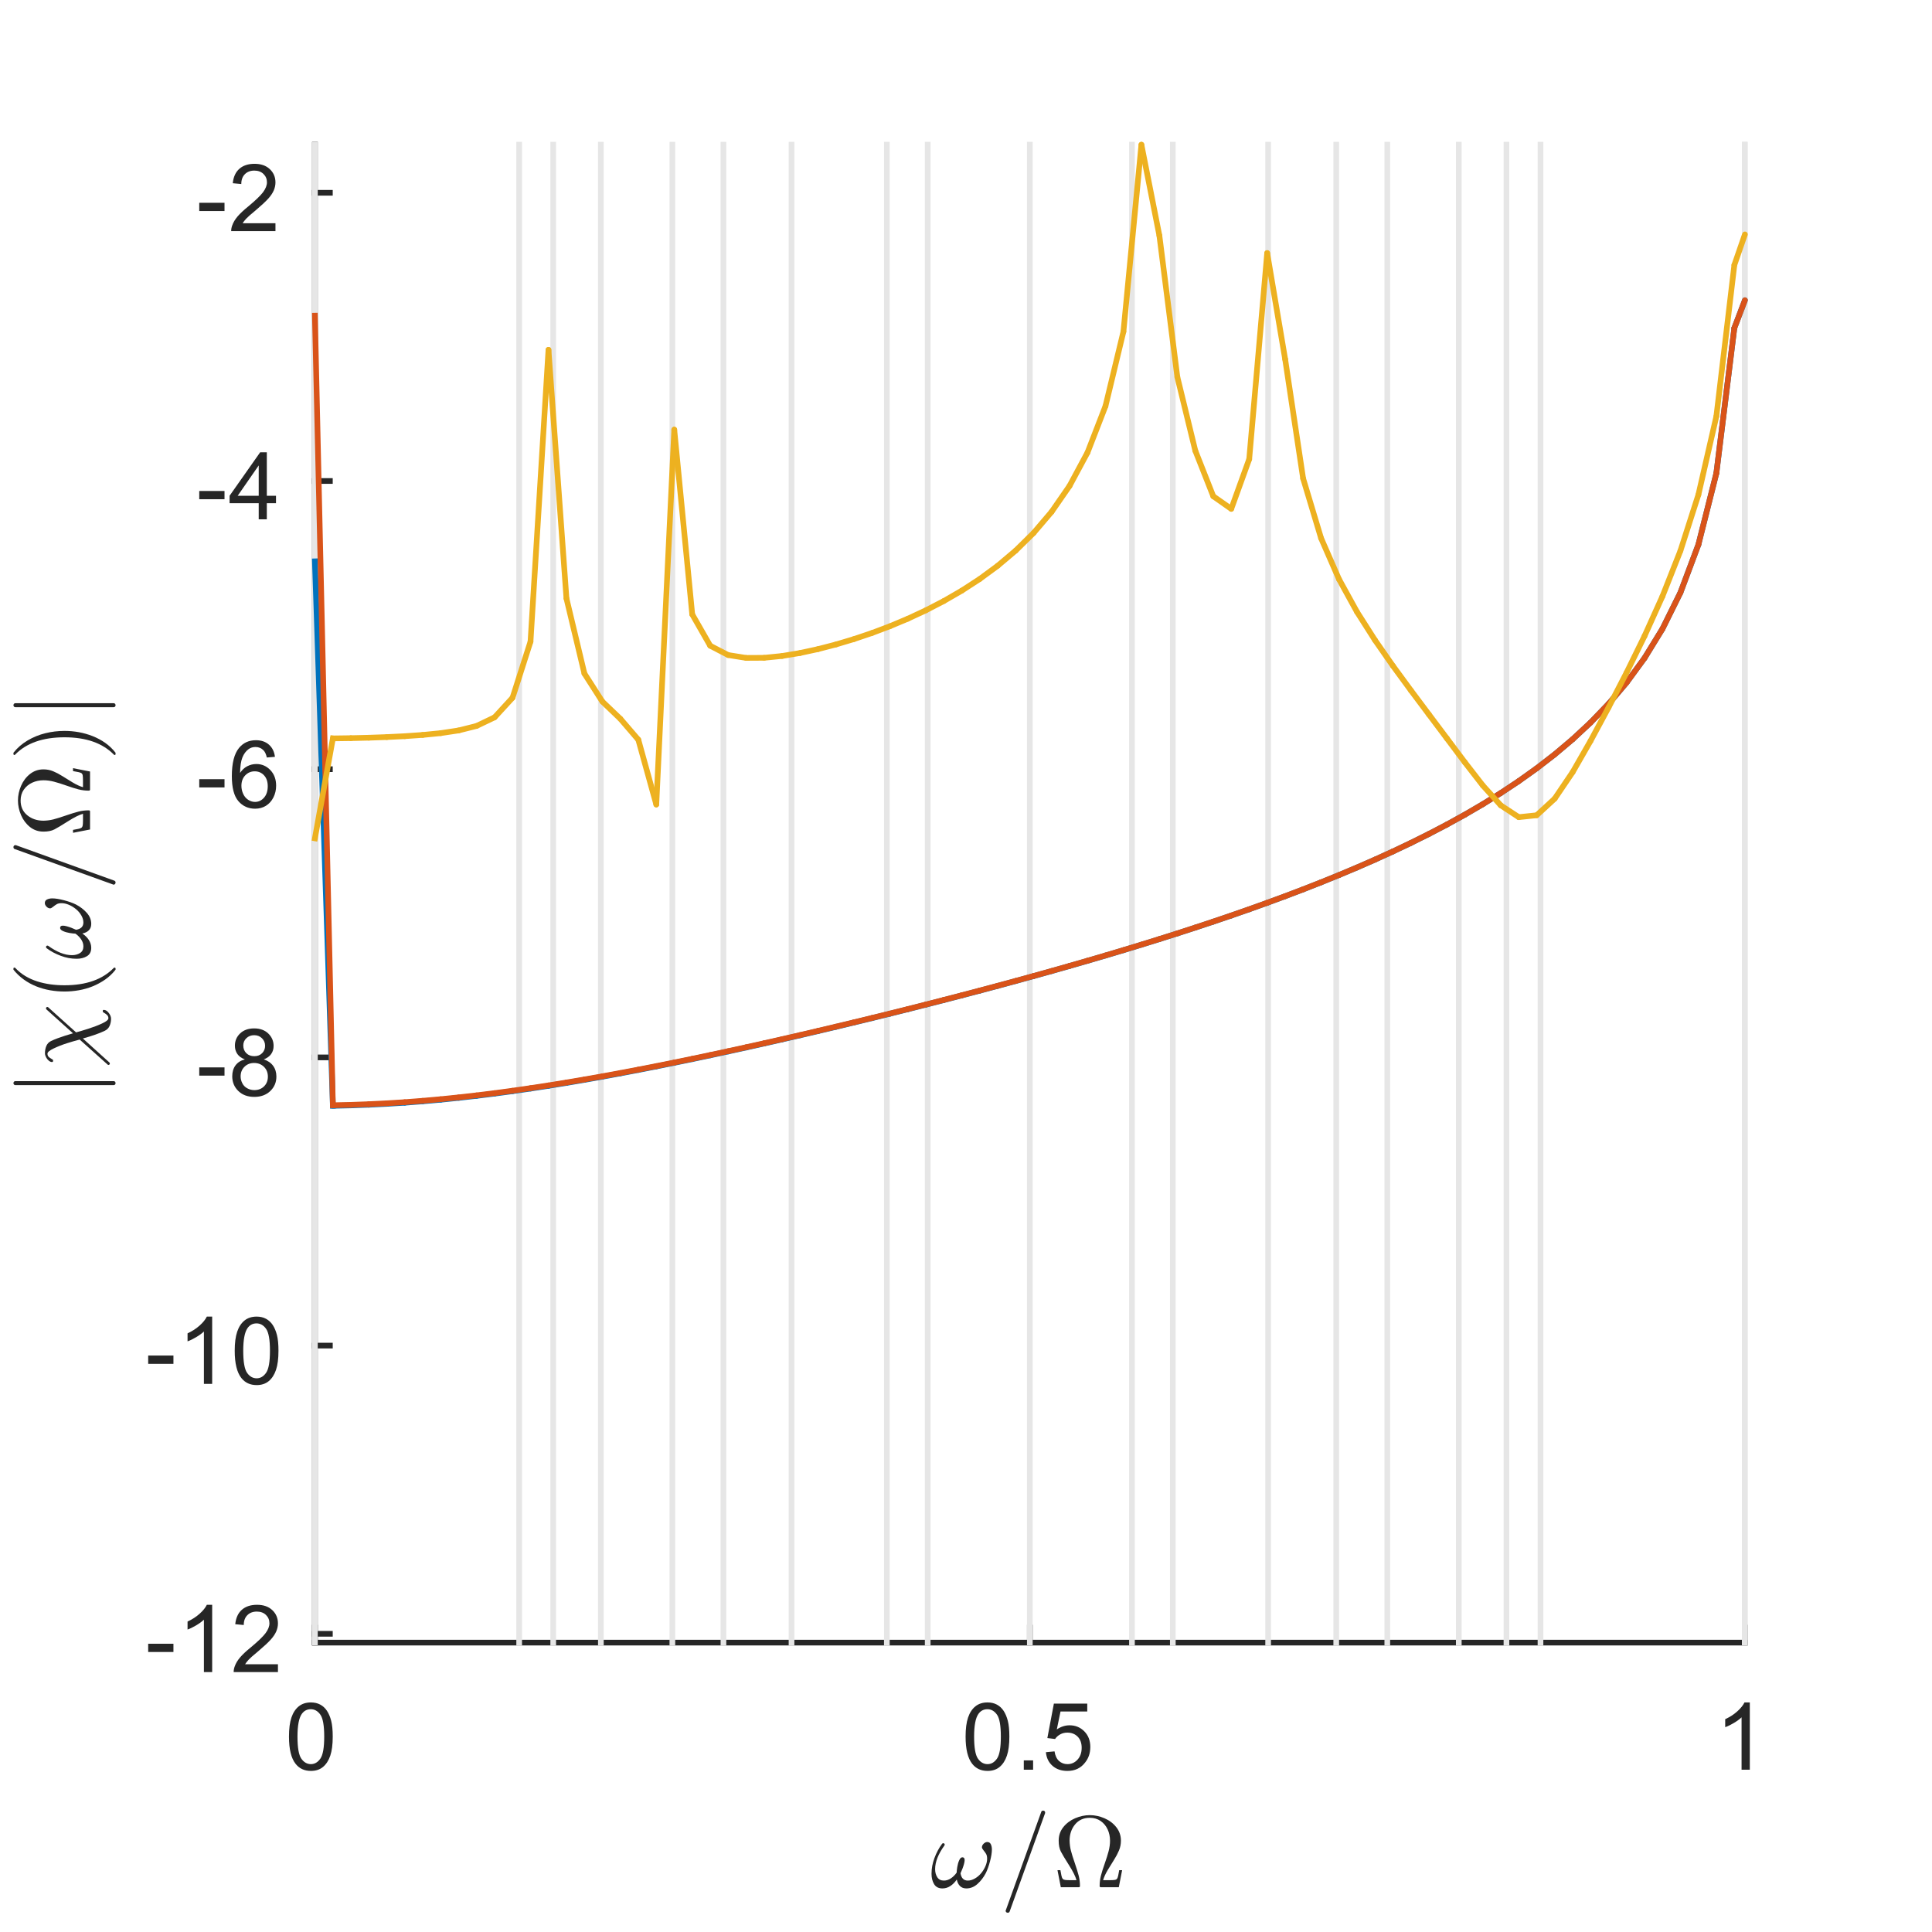 <?xml version="1.0"?>
<!DOCTYPE svg PUBLIC '-//W3C//DTD SVG 1.0//EN'
          'http://www.w3.org/TR/2001/REC-SVG-20010904/DTD/svg10.dtd'>
<svg xmlns:xlink="http://www.w3.org/1999/xlink" style="fill-opacity:1; color-rendering:auto; color-interpolation:auto; text-rendering:auto; stroke:black; stroke-linecap:square; stroke-miterlimit:10; shape-rendering:auto; stroke-opacity:1; fill:black; stroke-dasharray:none; font-weight:normal; stroke-width:1; font-family:'Dialog'; font-style:normal; stroke-linejoin:miter; font-size:12px; stroke-dashoffset:0; image-rendering:auto;" width="227" height="227" xmlns="http://www.w3.org/2000/svg"
><rect width="100%" height="100%" fill="#333333" stroke="none"/><!--Generated by the Batik Graphics2D SVG Generator--><defs id="genericDefs"
  /><g
  ><defs id="defs1"
    ><clipPath clipPathUnits="userSpaceOnUse" id="clipPath1"
      ><path d="M0 0 L227 0 L227 227 L0 227 L0 0 Z"
      /></clipPath
    ></defs
    ><g style="fill:white; stroke:white;"
    ><rect x="0" y="0" width="227" style="clip-path:url(#clipPath1); stroke:none;" height="227"
    /></g
    ><g style="fill:white; text-rendering:optimizeSpeed; color-rendering:optimizeSpeed; image-rendering:optimizeSpeed; shape-rendering:crispEdges; stroke:white; color-interpolation:sRGB;"
    ><rect x="0" width="227" height="227" y="0" style="stroke:none;"
      /><path style="stroke:none;" d="M37 193 L205 193 L205 17 L37 17 Z"
    /></g
    ><g style="fill:rgb(38,38,38); text-rendering:geometricPrecision; image-rendering:optimizeQuality; color-rendering:optimizeQuality; stroke-linejoin:round; stroke:rgb(38,38,38); color-interpolation:linearRGB; stroke-width:0.667;"
    ><line y2="193" style="fill:none;" x1="37" x2="205" y1="193"
      /><line y2="191.24" style="fill:none;" x1="37" x2="37" y1="193"
      /><line y2="191.24" style="fill:none;" x1="121" x2="121" y1="193"
      /><line y2="191.24" style="fill:none;" x1="205" x2="205" y1="193"
    /></g
    ><g transform="translate(37,195.933)" style="font-size:11.333px; fill:rgb(38,38,38); text-rendering:geometricPrecision; image-rendering:optimizeQuality; color-rendering:optimizeQuality; font-family:'SansSerif'; stroke:rgb(38,38,38); color-interpolation:linearRGB;"
    ><path style="stroke:none;" d="M-3.047 8.109 Q-3.047 6.719 -2.758 5.867 Q-2.469 5.016 -1.898 4.555 Q-1.328 4.094 -0.469 4.094 Q0.156 4.094 0.633 4.352 Q1.109 4.609 1.422 5.086 Q1.734 5.562 1.914 6.258 Q2.094 6.953 2.094 8.109 Q2.094 9.5 1.805 10.352 Q1.516 11.203 0.953 11.672 Q0.391 12.141 -0.469 12.141 Q-1.609 12.141 -2.266 11.312 Q-3.047 10.328 -3.047 8.109 ZM-2.047 8.109 Q-2.047 10.062 -1.594 10.703 Q-1.141 11.344 -0.469 11.344 Q0.188 11.344 0.641 10.695 Q1.094 10.047 1.094 8.109 Q1.094 6.172 0.641 5.531 Q0.188 4.891 -0.484 4.891 Q-1.156 4.891 -1.547 5.453 Q-2.047 6.172 -2.047 8.109 Z"
    /></g
    ><g transform="translate(121,195.933)" style="font-size:11.333px; fill:rgb(38,38,38); text-rendering:geometricPrecision; image-rendering:optimizeQuality; color-rendering:optimizeQuality; font-family:'SansSerif'; stroke:rgb(38,38,38); color-interpolation:linearRGB;"
    ><path style="stroke:none;" d="M-7.547 8.109 Q-7.547 6.719 -7.258 5.867 Q-6.969 5.016 -6.398 4.555 Q-5.828 4.094 -4.969 4.094 Q-4.344 4.094 -3.867 4.352 Q-3.391 4.609 -3.078 5.086 Q-2.766 5.562 -2.586 6.258 Q-2.406 6.953 -2.406 8.109 Q-2.406 9.5 -2.695 10.352 Q-2.984 11.203 -3.547 11.672 Q-4.109 12.141 -4.969 12.141 Q-6.109 12.141 -6.766 11.312 Q-7.547 10.328 -7.547 8.109 ZM-6.547 8.109 Q-6.547 10.062 -6.094 10.703 Q-5.641 11.344 -4.969 11.344 Q-4.312 11.344 -3.859 10.695 Q-3.406 10.047 -3.406 8.109 Q-3.406 6.172 -3.859 5.531 Q-4.312 4.891 -4.984 4.891 Q-5.656 4.891 -6.047 5.453 Q-6.547 6.172 -6.547 8.109 ZM-0.709 12 L-0.709 10.906 L0.385 10.906 L0.385 12 L-0.709 12 ZM1.888 9.938 L2.903 9.844 Q3.013 10.594 3.427 10.969 Q3.841 11.344 4.419 11.344 Q5.122 11.344 5.606 10.812 Q6.091 10.281 6.091 9.422 Q6.091 8.594 5.622 8.117 Q5.153 7.641 4.403 7.641 Q3.934 7.641 3.559 7.852 Q3.184 8.062 2.966 8.391 L2.059 8.281 L2.825 4.234 L6.747 4.234 L6.747 5.156 L3.606 5.156 L3.169 7.266 Q3.888 6.781 4.669 6.781 Q5.7 6.781 6.403 7.492 Q7.106 8.203 7.106 9.328 Q7.106 10.406 6.481 11.172 Q5.731 12.141 4.419 12.141 Q3.341 12.141 2.661 11.539 Q1.981 10.938 1.888 9.938 Z"
    /></g
    ><g transform="translate(205,195.933)" style="font-size:11.333px; fill:rgb(38,38,38); text-rendering:geometricPrecision; image-rendering:optimizeQuality; color-rendering:optimizeQuality; font-family:'SansSerif'; stroke:rgb(38,38,38); color-interpolation:linearRGB;"
    ><path style="stroke:none;" d="M0.594 12 L-0.375 12 L-0.375 5.844 Q-0.719 6.172 -1.281 6.508 Q-1.844 6.844 -2.297 7 L-2.297 6.062 Q-1.484 5.688 -0.883 5.148 Q-0.281 4.609 -0.031 4.094 L0.594 4.094 L0.594 12 Z"
    /></g
    ><g transform="translate(121,211.267)" style="font-size:12.467px; fill:rgb(38,38,38); text-rendering:geometricPrecision; image-rendering:optimizeQuality; color-rendering:optimizeQuality; font-family:'mwa_cmmi10'; stroke:rgb(38,38,38); color-interpolation:linearRGB;"
    ><path style="stroke:none;" d="M-10.269 10.613 Q-10.941 10.613 -11.246 10.113 Q-11.55 9.613 -11.55 8.894 Q-11.55 8.409 -11.464 7.956 Q-11.378 7.503 -11.207 7.042 Q-11.035 6.581 -10.816 6.167 Q-10.597 5.753 -10.316 5.378 Q-10.269 5.3 -10.175 5.3 Q-10.097 5.3 -10.05 5.347 Q-10.003 5.394 -10.003 5.456 Q-10.003 5.519 -10.035 5.566 Q-11.128 7.081 -11.128 8.347 Q-11.128 8.894 -10.878 9.292 Q-10.628 9.691 -10.097 9.691 Q-9.66 9.691 -9.269 9.425 Q-8.878 9.159 -8.597 8.753 Q-8.597 8.55 -8.527 8.105 Q-8.457 7.66 -8.3 7.308 Q-8.144 6.956 -7.925 6.956 Q-7.66 6.956 -7.66 7.285 Q-7.66 7.472 -7.738 7.753 Q-7.816 8.034 -7.91 8.277 Q-8.003 8.519 -8.144 8.831 Q-8.003 9.691 -7.285 9.691 Q-6.878 9.691 -6.457 9.448 Q-6.035 9.206 -5.714 8.816 Q-5.394 8.425 -5.207 7.98 Q-5.019 7.535 -5.019 7.128 Q-5.019 6.769 -5.136 6.566 Q-5.253 6.363 -5.441 6.136 Q-5.628 5.91 -5.628 5.785 Q-5.628 5.55 -5.425 5.355 Q-5.222 5.16 -5.003 5.16 Q-4.707 5.16 -4.582 5.425 Q-4.457 5.691 -4.457 6.035 Q-4.457 6.581 -4.675 7.417 Q-4.894 8.253 -5.175 8.816 Q-5.566 9.566 -6.152 10.089 Q-6.738 10.613 -7.457 10.613 Q-7.925 10.613 -8.207 10.331 Q-8.488 10.05 -8.582 9.566 Q-8.91 10.05 -9.339 10.331 Q-9.769 10.613 -10.269 10.613 Z"
      /><path style="stroke:none;" d="M-2.843 13.238 Q-2.843 13.191 -2.827 13.191 L1.345 1.613 Q1.36 1.55 1.423 1.511 Q1.485 1.472 1.563 1.472 Q1.673 1.472 1.735 1.534 Q1.798 1.597 1.798 1.706 L1.798 1.753 L-2.374 13.331 Q-2.437 13.472 -2.593 13.472 Q-2.702 13.472 -2.773 13.402 Q-2.843 13.331 -2.843 13.238 Z"
      /><path style="stroke:none;" d="M3.64 10.472 L3.25 8.472 L3.593 8.472 Q3.656 8.831 3.711 9.097 Q3.765 9.363 3.851 9.472 Q3.937 9.581 4.125 9.613 Q4.312 9.644 4.75 9.644 L5.484 9.644 Q5.297 8.972 4.601 7.878 Q3.906 6.785 3.648 6.285 Q3.39 5.785 3.39 5.003 Q3.39 4.097 3.929 3.417 Q4.468 2.738 5.32 2.37 Q6.172 2.003 7.047 2.003 Q7.922 2.003 8.773 2.37 Q9.625 2.738 10.164 3.425 Q10.703 4.113 10.703 5.003 Q10.703 5.613 10.476 6.152 Q10.25 6.691 9.906 7.23 Q9.562 7.769 9.164 8.433 Q8.765 9.097 8.609 9.644 L9.343 9.644 Q9.781 9.644 9.976 9.613 Q10.172 9.581 10.25 9.472 Q10.328 9.363 10.383 9.097 Q10.437 8.831 10.5 8.472 L10.843 8.472 L10.453 10.472 L8.328 10.472 Q8.203 10.472 8.203 10.316 Q8.203 9.706 8.351 9.12 Q8.5 8.534 8.797 7.699 Q9.093 6.863 9.258 6.23 Q9.422 5.597 9.422 5.003 Q9.422 4.285 9.14 3.675 Q8.859 3.066 8.32 2.691 Q7.781 2.316 7.047 2.316 Q5.953 2.316 5.312 3.097 Q4.672 3.878 4.672 5.003 Q4.687 5.628 4.828 6.175 Q4.968 6.722 5.281 7.628 Q5.593 8.534 5.742 9.12 Q5.89 9.706 5.89 10.316 Q5.89 10.472 5.765 10.472 L3.64 10.472 Z"
    /></g
    ><g style="fill:rgb(38,38,38); text-rendering:geometricPrecision; image-rendering:optimizeQuality; color-rendering:optimizeQuality; stroke-linejoin:round; stroke:rgb(38,38,38); color-interpolation:linearRGB; stroke-width:0.667;"
    ><line y2="17" style="fill:none;" x1="37" x2="37" y1="193"
      /><line y2="191.961" style="fill:none;" x1="37" x2="38.76" y1="191.961"
      /><line y2="158.1" style="fill:none;" x1="37" x2="38.76" y1="158.1"
      /><line y2="124.238" style="fill:none;" x1="37" x2="38.76" y1="124.238"
      /><line y2="90.377" style="fill:none;" x1="37" x2="38.76" y1="90.377"
      /><line y2="56.515" style="fill:none;" x1="37" x2="38.76" y1="56.515"
      /><line y2="22.653" style="fill:none;" x1="37" x2="38.76" y1="22.653"
    /></g
    ><g transform="translate(34.067,191.961)" style="font-size:11.333px; fill:rgb(38,38,38); text-rendering:geometricPrecision; image-rendering:optimizeQuality; color-rendering:optimizeQuality; font-family:'SansSerif'; stroke:rgb(38,38,38); color-interpolation:linearRGB;"
    ><path style="stroke:none;" d="M-16.656 2.141 L-16.656 1.172 L-13.688 1.172 L-13.688 2.141 L-16.656 2.141 ZM-9.139 4.5 L-10.108 4.5 L-10.108 -1.656 Q-10.452 -1.328 -11.014 -0.992 Q-11.577 -0.656 -12.03 -0.5 L-12.03 -1.438 Q-11.217 -1.812 -10.616 -2.352 Q-10.014 -2.891 -9.764 -3.406 L-9.139 -3.406 L-9.139 4.5 ZM-1.41 3.578 L-1.41 4.5 L-6.613 4.5 Q-6.613 4.156 -6.488 3.828 Q-6.301 3.297 -5.863 2.781 Q-5.426 2.266 -4.598 1.594 Q-3.316 0.531 -2.863 -0.078 Q-2.41 -0.688 -2.41 -1.234 Q-2.41 -1.812 -2.816 -2.211 Q-3.223 -2.609 -3.894 -2.609 Q-4.582 -2.609 -5.004 -2.188 Q-5.426 -1.766 -5.426 -1.031 L-6.426 -1.125 Q-6.316 -2.234 -5.652 -2.82 Q-4.988 -3.406 -3.863 -3.406 Q-2.738 -3.406 -2.074 -2.781 Q-1.41 -2.156 -1.41 -1.219 Q-1.41 -0.75 -1.605 -0.289 Q-1.801 0.172 -2.246 0.672 Q-2.691 1.172 -3.738 2.062 Q-4.613 2.781 -4.855 3.047 Q-5.098 3.312 -5.269 3.578 L-1.41 3.578 Z"
    /></g
    ><g transform="translate(34.067,158.1)" style="font-size:11.333px; fill:rgb(38,38,38); text-rendering:geometricPrecision; image-rendering:optimizeQuality; color-rendering:optimizeQuality; font-family:'SansSerif'; stroke:rgb(38,38,38); color-interpolation:linearRGB;"
    ><path style="stroke:none;" d="M-16.656 2.141 L-16.656 1.172 L-13.688 1.172 L-13.688 2.141 L-16.656 2.141 ZM-9.139 4.5 L-10.108 4.5 L-10.108 -1.656 Q-10.452 -1.328 -11.014 -0.992 Q-11.577 -0.656 -12.03 -0.5 L-12.03 -1.438 Q-11.217 -1.812 -10.616 -2.352 Q-10.014 -2.891 -9.764 -3.406 L-9.139 -3.406 L-9.139 4.5 ZM-6.488 0.609 Q-6.488 -0.781 -6.199 -1.633 Q-5.91 -2.484 -5.34 -2.945 Q-4.769 -3.406 -3.91 -3.406 Q-3.285 -3.406 -2.809 -3.148 Q-2.332 -2.891 -2.019 -2.414 Q-1.707 -1.938 -1.527 -1.242 Q-1.348 -0.547 -1.348 0.609 Q-1.348 2 -1.637 2.852 Q-1.926 3.703 -2.488 4.172 Q-3.051 4.641 -3.91 4.641 Q-5.051 4.641 -5.707 3.812 Q-6.488 2.828 -6.488 0.609 ZM-5.488 0.609 Q-5.488 2.562 -5.035 3.203 Q-4.582 3.844 -3.91 3.844 Q-3.254 3.844 -2.801 3.195 Q-2.348 2.547 -2.348 0.609 Q-2.348 -1.328 -2.801 -1.969 Q-3.254 -2.609 -3.926 -2.609 Q-4.598 -2.609 -4.988 -2.047 Q-5.488 -1.328 -5.488 0.609 Z"
    /></g
    ><g transform="translate(34.067,124.238)" style="font-size:11.333px; fill:rgb(38,38,38); text-rendering:geometricPrecision; image-rendering:optimizeQuality; color-rendering:optimizeQuality; font-family:'SansSerif'; stroke:rgb(38,38,38); color-interpolation:linearRGB;"
    ><path style="stroke:none;" d="M-10.656 2.141 L-10.656 1.172 L-7.688 1.172 L-7.688 2.141 L-10.656 2.141 ZM-5.295 0.234 Q-5.889 0.016 -6.178 -0.398 Q-6.467 -0.812 -6.467 -1.375 Q-6.467 -2.234 -5.85 -2.82 Q-5.233 -3.406 -4.202 -3.406 Q-3.17 -3.406 -2.545 -2.805 Q-1.92 -2.203 -1.92 -1.344 Q-1.92 -0.797 -2.209 -0.391 Q-2.498 0.016 -3.077 0.234 Q-2.358 0.469 -1.975 0.992 Q-1.592 1.516 -1.592 2.25 Q-1.592 3.266 -2.311 3.953 Q-3.03 4.641 -4.186 4.641 Q-5.358 4.641 -6.069 3.945 Q-6.78 3.25 -6.78 2.219 Q-6.78 1.453 -6.397 0.938 Q-6.014 0.422 -5.295 0.234 ZM-5.483 -1.406 Q-5.483 -0.844 -5.123 -0.492 Q-4.764 -0.141 -4.186 -0.141 Q-3.623 -0.141 -3.272 -0.492 Q-2.92 -0.844 -2.92 -1.359 Q-2.92 -1.891 -3.288 -2.25 Q-3.655 -2.609 -4.202 -2.609 Q-4.748 -2.609 -5.116 -2.258 Q-5.483 -1.906 -5.483 -1.406 ZM-5.795 2.234 Q-5.795 2.641 -5.6 3.031 Q-5.405 3.422 -5.014 3.633 Q-4.623 3.844 -4.186 3.844 Q-3.483 3.844 -3.038 3.398 Q-2.592 2.953 -2.592 2.266 Q-2.592 1.562 -3.053 1.109 Q-3.514 0.656 -4.217 0.656 Q-4.889 0.656 -5.342 1.102 Q-5.795 1.547 -5.795 2.234 Z"
    /></g
    ><g transform="translate(34.067,90.377)" style="font-size:11.333px; fill:rgb(38,38,38); text-rendering:geometricPrecision; image-rendering:optimizeQuality; color-rendering:optimizeQuality; font-family:'SansSerif'; stroke:rgb(38,38,38); color-interpolation:linearRGB;"
    ><path style="stroke:none;" d="M-10.656 2.141 L-10.656 1.172 L-7.688 1.172 L-7.688 2.141 L-10.656 2.141 ZM-1.764 -1.453 L-2.717 -1.375 Q-2.842 -1.938 -3.092 -2.203 Q-3.483 -2.609 -4.045 -2.609 Q-4.514 -2.609 -4.858 -2.359 Q-5.327 -2.016 -5.584 -1.383 Q-5.842 -0.75 -5.858 0.438 Q-5.514 -0.094 -5.006 -0.352 Q-4.498 -0.609 -3.952 -0.609 Q-2.983 -0.609 -2.303 0.102 Q-1.623 0.812 -1.623 1.938 Q-1.623 2.688 -1.944 3.32 Q-2.264 3.953 -2.819 4.297 Q-3.373 4.641 -4.092 4.641 Q-5.295 4.641 -6.061 3.75 Q-6.827 2.859 -6.827 0.812 Q-6.827 -1.469 -5.983 -2.5 Q-5.233 -3.406 -3.998 -3.406 Q-3.061 -3.406 -2.467 -2.883 Q-1.873 -2.359 -1.764 -1.453 ZM-5.702 1.953 Q-5.702 2.453 -5.491 2.906 Q-5.28 3.359 -4.897 3.602 Q-4.514 3.844 -4.108 3.844 Q-3.483 3.844 -3.045 3.344 Q-2.608 2.844 -2.608 2 Q-2.608 1.188 -3.045 0.719 Q-3.483 0.25 -4.139 0.25 Q-4.795 0.25 -5.248 0.719 Q-5.702 1.188 -5.702 1.953 Z"
    /></g
    ><g transform="translate(34.067,56.515)" style="font-size:11.333px; fill:rgb(38,38,38); text-rendering:geometricPrecision; image-rendering:optimizeQuality; color-rendering:optimizeQuality; font-family:'SansSerif'; stroke:rgb(38,38,38); color-interpolation:linearRGB;"
    ><path style="stroke:none;" d="M-10.656 2.141 L-10.656 1.172 L-7.688 1.172 L-7.688 2.141 L-10.656 2.141 ZM-3.67 4.5 L-3.67 2.609 L-7.092 2.609 L-7.092 1.734 L-3.498 -3.375 L-2.717 -3.375 L-2.717 1.734 L-1.639 1.734 L-1.639 2.609 L-2.717 2.609 L-2.717 4.5 L-3.67 4.5 ZM-3.67 1.734 L-3.67 -1.828 L-6.139 1.734 L-3.67 1.734 Z"
    /></g
    ><g transform="translate(34.067,22.653)" style="font-size:11.333px; fill:rgb(38,38,38); text-rendering:geometricPrecision; image-rendering:optimizeQuality; color-rendering:optimizeQuality; font-family:'SansSerif'; stroke:rgb(38,38,38); color-interpolation:linearRGB;"
    ><path style="stroke:none;" d="M-10.656 2.141 L-10.656 1.172 L-7.688 1.172 L-7.688 2.141 L-10.656 2.141 ZM-1.702 3.578 L-1.702 4.5 L-6.905 4.5 Q-6.905 4.156 -6.78 3.828 Q-6.592 3.297 -6.155 2.781 Q-5.717 2.266 -4.889 1.594 Q-3.608 0.531 -3.155 -0.078 Q-2.702 -0.688 -2.702 -1.234 Q-2.702 -1.812 -3.108 -2.211 Q-3.514 -2.609 -4.186 -2.609 Q-4.873 -2.609 -5.295 -2.188 Q-5.717 -1.766 -5.717 -1.031 L-6.717 -1.125 Q-6.608 -2.234 -5.944 -2.82 Q-5.28 -3.406 -4.155 -3.406 Q-3.03 -3.406 -2.366 -2.781 Q-1.702 -2.156 -1.702 -1.219 Q-1.702 -0.75 -1.897 -0.289 Q-2.092 0.172 -2.538 0.672 Q-2.983 1.172 -4.03 2.062 Q-4.905 2.781 -5.147 3.047 Q-5.389 3.312 -5.561 3.578 L-1.702 3.578 Z"
    /></g
    ><g transform="translate(15.067,105) rotate(-90)" style="font-size:12.467px; fill:rgb(38,38,38); text-rendering:geometricPrecision; image-rendering:optimizeQuality; color-rendering:optimizeQuality; font-family:'mwa_cmsy10'; stroke:rgb(38,38,38); color-interpolation:linearRGB;"
    ><path style="stroke:none;" d="M-22.496 -1.707 L-22.496 -13.269 Q-22.496 -13.363 -22.426 -13.425 Q-22.355 -13.488 -22.262 -13.488 Q-22.168 -13.488 -22.098 -13.425 Q-22.027 -13.363 -22.027 -13.269 L-22.027 -1.707 Q-22.027 -1.613 -22.098 -1.55 Q-22.168 -1.488 -22.262 -1.488 Q-22.355 -1.488 -22.426 -1.55 Q-22.496 -1.613 -22.496 -1.707 Z"
      /><path style="stroke:none;" d="M-19.955 -2.16 Q-20.017 -2.16 -20.072 -2.207 Q-20.127 -2.254 -20.127 -2.316 Q-20.127 -2.394 -20.064 -2.441 L-17.142 -5.707 Q-17.33 -6.426 -17.58 -7.215 Q-17.83 -8.004 -18.181 -8.746 Q-18.533 -9.488 -18.799 -9.488 Q-19.033 -9.488 -19.166 -9.355 Q-19.299 -9.222 -19.4 -9.035 Q-19.502 -8.847 -19.549 -8.832 L-19.689 -8.832 Q-19.72 -8.832 -19.752 -8.871 Q-19.783 -8.91 -19.783 -8.957 Q-19.783 -9.144 -19.619 -9.34 Q-19.455 -9.535 -19.213 -9.66 Q-18.97 -9.785 -18.752 -9.785 Q-18.283 -9.785 -17.892 -9.621 Q-17.502 -9.457 -17.314 -9.066 Q-17.142 -8.707 -16.986 -8.285 Q-16.83 -7.863 -16.681 -7.394 Q-16.533 -6.926 -16.408 -6.488 L-13.627 -9.582 Q-13.58 -9.66 -13.486 -9.66 Q-13.408 -9.66 -13.361 -9.621 Q-13.314 -9.582 -13.314 -9.504 Q-13.314 -9.425 -13.361 -9.394 L-16.299 -6.129 Q-16.158 -5.597 -15.877 -4.707 Q-15.595 -3.816 -15.252 -3.074 Q-14.908 -2.332 -14.642 -2.332 Q-14.424 -2.332 -14.283 -2.465 Q-14.142 -2.597 -14.033 -2.785 Q-13.924 -2.972 -13.892 -2.988 L-13.752 -2.988 Q-13.658 -2.988 -13.658 -2.863 Q-13.658 -2.566 -14.009 -2.293 Q-14.361 -2.019 -14.689 -2.019 Q-15.158 -2.019 -15.541 -2.191 Q-15.924 -2.363 -16.111 -2.754 Q-16.564 -3.691 -17.017 -5.332 L-19.814 -2.238 Q-19.861 -2.16 -19.955 -2.16 Z"
      /><path style="stroke:none;" d="M-8.951 -1.504 Q-9.623 -2.035 -10.1 -2.722 Q-10.576 -3.41 -10.889 -4.183 Q-11.201 -4.957 -11.35 -5.801 Q-11.498 -6.644 -11.498 -7.488 Q-11.498 -8.347 -11.35 -9.191 Q-11.201 -10.035 -10.889 -10.816 Q-10.576 -11.597 -10.084 -12.277 Q-9.592 -12.957 -8.951 -13.472 Q-8.951 -13.488 -8.889 -13.488 L-8.78 -13.488 Q-8.748 -13.488 -8.717 -13.457 Q-8.686 -13.425 -8.686 -13.379 Q-8.686 -13.332 -8.701 -13.3 Q-9.295 -12.738 -9.686 -12.082 Q-10.076 -11.425 -10.311 -10.683 Q-10.545 -9.941 -10.655 -9.144 Q-10.764 -8.347 -10.764 -7.488 Q-10.764 -3.675 -8.717 -1.691 Q-8.686 -1.66 -8.686 -1.597 Q-8.686 -1.566 -8.717 -1.527 Q-8.748 -1.488 -8.78 -1.488 L-8.889 -1.488 Q-8.951 -1.488 -8.951 -1.504 Z"
      /><path style="stroke:none;" d="M-6.369 -4.347 Q-7.041 -4.347 -7.345 -4.847 Q-7.65 -5.347 -7.65 -6.066 Q-7.65 -6.551 -7.564 -7.004 Q-7.478 -7.457 -7.306 -7.918 Q-7.135 -8.379 -6.916 -8.793 Q-6.697 -9.207 -6.416 -9.582 Q-6.369 -9.66 -6.275 -9.66 Q-6.197 -9.66 -6.15 -9.613 Q-6.103 -9.566 -6.103 -9.504 Q-6.103 -9.441 -6.135 -9.394 Q-7.228 -7.879 -7.228 -6.613 Q-7.228 -6.066 -6.978 -5.668 Q-6.728 -5.269 -6.197 -5.269 Q-5.76 -5.269 -5.369 -5.535 Q-4.978 -5.801 -4.697 -6.207 Q-4.697 -6.41 -4.627 -6.855 Q-4.556 -7.301 -4.4 -7.652 Q-4.244 -8.004 -4.025 -8.004 Q-3.76 -8.004 -3.76 -7.676 Q-3.76 -7.488 -3.838 -7.207 Q-3.916 -6.926 -4.01 -6.683 Q-4.103 -6.441 -4.244 -6.129 Q-4.103 -5.269 -3.385 -5.269 Q-2.978 -5.269 -2.556 -5.511 Q-2.135 -5.754 -1.814 -6.144 Q-1.494 -6.535 -1.306 -6.98 Q-1.119 -7.426 -1.119 -7.832 Q-1.119 -8.191 -1.236 -8.394 Q-1.353 -8.597 -1.541 -8.824 Q-1.728 -9.05 -1.728 -9.175 Q-1.728 -9.41 -1.525 -9.605 Q-1.322 -9.8 -1.103 -9.8 Q-0.806 -9.8 -0.681 -9.535 Q-0.556 -9.269 -0.556 -8.925 Q-0.556 -8.379 -0.775 -7.543 Q-0.994 -6.707 -1.275 -6.144 Q-1.666 -5.394 -2.252 -4.871 Q-2.838 -4.347 -3.556 -4.347 Q-4.025 -4.347 -4.306 -4.629 Q-4.588 -4.91 -4.681 -5.394 Q-5.01 -4.91 -5.439 -4.629 Q-5.869 -4.347 -6.369 -4.347 Z"
      /><path style="stroke:none;" d="M1.057 -1.722 Q1.057 -1.769 1.073 -1.769 L5.245 -13.347 Q5.26 -13.41 5.323 -13.449 Q5.385 -13.488 5.463 -13.488 Q5.573 -13.488 5.635 -13.425 Q5.698 -13.363 5.698 -13.254 L5.698 -13.207 L1.526 -1.629 Q1.463 -1.488 1.307 -1.488 Q1.198 -1.488 1.127 -1.558 Q1.057 -1.629 1.057 -1.722 Z"
      /><path style="stroke:none;" d="M7.54 -4.488 L7.15 -6.488 L7.494 -6.488 Q7.556 -6.129 7.611 -5.863 Q7.665 -5.597 7.751 -5.488 Q7.837 -5.379 8.025 -5.347 Q8.212 -5.316 8.65 -5.316 L9.384 -5.316 Q9.197 -5.988 8.501 -7.082 Q7.806 -8.175 7.548 -8.675 Q7.29 -9.175 7.29 -9.957 Q7.29 -10.863 7.83 -11.543 Q8.369 -12.222 9.22 -12.59 Q10.072 -12.957 10.947 -12.957 Q11.822 -12.957 12.673 -12.59 Q13.525 -12.222 14.064 -11.535 Q14.603 -10.847 14.603 -9.957 Q14.603 -9.347 14.376 -8.808 Q14.15 -8.269 13.806 -7.73 Q13.462 -7.191 13.064 -6.527 Q12.665 -5.863 12.509 -5.316 L13.244 -5.316 Q13.681 -5.316 13.876 -5.347 Q14.072 -5.379 14.15 -5.488 Q14.228 -5.597 14.283 -5.863 Q14.337 -6.129 14.4 -6.488 L14.744 -6.488 L14.353 -4.488 L12.228 -4.488 Q12.103 -4.488 12.103 -4.644 Q12.103 -5.254 12.251 -5.84 Q12.4 -6.426 12.697 -7.261 Q12.994 -8.097 13.158 -8.73 Q13.322 -9.363 13.322 -9.957 Q13.322 -10.675 13.04 -11.285 Q12.759 -11.894 12.22 -12.269 Q11.681 -12.644 10.947 -12.644 Q9.853 -12.644 9.212 -11.863 Q8.572 -11.082 8.572 -9.957 Q8.587 -9.332 8.728 -8.785 Q8.869 -8.238 9.181 -7.332 Q9.494 -6.426 9.642 -5.84 Q9.79 -5.254 9.79 -4.644 Q9.79 -4.488 9.665 -4.488 L7.54 -4.488 Z"
      /><path style="stroke:none;" d="M16.404 -1.488 Q16.294 -1.488 16.294 -1.597 Q16.294 -1.644 16.325 -1.675 Q18.372 -3.675 18.372 -7.488 Q18.372 -11.3 16.341 -13.285 Q16.294 -13.316 16.294 -13.379 Q16.294 -13.425 16.325 -13.457 Q16.357 -13.488 16.404 -13.488 L16.513 -13.488 Q16.544 -13.488 16.575 -13.472 Q17.435 -12.785 18.005 -11.816 Q18.575 -10.847 18.849 -9.746 Q19.122 -8.644 19.122 -7.488 Q19.122 -6.644 18.974 -5.816 Q18.825 -4.988 18.513 -4.191 Q18.2 -3.394 17.724 -2.715 Q17.247 -2.035 16.575 -1.504 Q16.544 -1.488 16.513 -1.488 L16.404 -1.488 Z"
      /><path style="stroke:none;" d="M21.908 -1.707 L21.908 -13.269 Q21.908 -13.363 21.978 -13.425 Q22.049 -13.488 22.142 -13.488 Q22.236 -13.488 22.306 -13.425 Q22.377 -13.363 22.377 -13.269 L22.377 -1.707 Q22.377 -1.613 22.306 -1.55 Q22.236 -1.488 22.142 -1.488 Q22.049 -1.488 21.978 -1.55 Q21.908 -1.613 21.908 -1.707 Z"
    /></g
    ><g style="stroke-linecap:butt; fill:rgb(230,230,230); text-rendering:geometricPrecision; image-rendering:optimizeQuality; color-rendering:optimizeQuality; stroke-linejoin:round; stroke:rgb(230,230,230); color-interpolation:linearRGB; stroke-width:0.667;"
    ><line y2="193" style="fill:none;" x1="205" x2="205" y1="17"
      /><line y2="193" style="fill:none;" x1="205" x2="205" y1="17"
      /><line y2="193" style="fill:none;" x1="37" x2="37" y1="17"
      /><line y2="193" style="fill:none;" x1="61" x2="61" y1="17"
      /><line y2="193" style="fill:none;" x1="65" x2="65" y1="17"
      /><line y2="193" style="fill:none;" x1="70.6" x2="70.6" y1="17"
      /><line y2="193" style="fill:none;" x1="79" x2="79" y1="17"
      /><line y2="193" style="fill:none;" x1="85" x2="85" y1="17"
      /><line y2="193" style="fill:none;" x1="93" x2="93" y1="17"
      /><line y2="193" style="fill:none;" x1="104.2" x2="104.2" y1="17"
      /><line y2="193" style="fill:none;" x1="109" x2="109" y1="17"
      /><line y2="193" style="fill:none;" x1="121" x2="121" y1="17"
      /><line y2="193" style="fill:none;" x1="133" x2="133" y1="17"
      /><line y2="193" style="fill:none;" x1="137.8" x2="137.8" y1="17"
      /><line y2="193" style="fill:none;" x1="149" x2="149" y1="17"
      /><line y2="193" style="fill:none;" x1="157" x2="157" y1="17"
      /><line y2="193" style="fill:none;" x1="163" x2="163" y1="17"
      /><line y2="193" style="fill:none;" x1="171.4" x2="171.4" y1="17"
      /><line y2="193" style="fill:none;" x1="177" x2="177" y1="17"
      /><line y2="193" style="fill:none;" x1="181" x2="181" y1="17"
      /><line x1="79.222" x2="81.333" y1="124.876" style="stroke-linecap:round; fill:none; stroke:rgb(0,114,189);" y2="124.441"
      /><line x1="81.333" x2="83.444" y1="124.441" style="stroke-linecap:round; fill:none; stroke:rgb(0,114,189);" y2="123.996"
      /><line x1="83.444" x2="85.555" y1="123.996" style="stroke-linecap:round; fill:none; stroke:rgb(0,114,189);" y2="123.541"
      /><line x1="85.555" x2="87.666" y1="123.541" style="stroke-linecap:round; fill:none; stroke:rgb(0,114,189);" y2="123.079"
      /><line x1="87.666" x2="89.777" y1="123.079" style="stroke-linecap:round; fill:none; stroke:rgb(0,114,189);" y2="122.608"
      /><line x1="89.777" x2="91.888" y1="122.608" style="stroke-linecap:round; fill:none; stroke:rgb(0,114,189);" y2="122.129"
      /><line x1="91.888" x2="93.999" y1="122.129" style="stroke-linecap:round; fill:none; stroke:rgb(0,114,189);" y2="121.643"
      /><line x1="93.999" x2="96.11" y1="121.643" style="stroke-linecap:round; fill:none; stroke:rgb(0,114,189);" y2="121.15"
      /><line x1="96.11" x2="98.221" y1="121.15" style="stroke-linecap:round; fill:none; stroke:rgb(0,114,189);" y2="120.65"
      /><line x1="98.221" x2="100.332" y1="120.65" style="stroke-linecap:round; fill:none; stroke:rgb(0,114,189);" y2="120.143"
      /><line x1="100.332" x2="102.444" y1="120.143" style="stroke-linecap:round; fill:none; stroke:rgb(0,114,189);" y2="119.629"
      /><line x1="102.444" x2="104.555" y1="119.629" style="stroke-linecap:round; fill:none; stroke:rgb(0,114,189);" y2="119.109"
      /><line x1="104.555" x2="106.666" y1="119.109" style="stroke-linecap:round; fill:none; stroke:rgb(0,114,189);" y2="118.581"
      /><line x1="106.666" x2="108.777" y1="118.581" style="stroke-linecap:round; fill:none; stroke:rgb(0,114,189);" y2="118.047"
      /><line x1="108.777" x2="110.888" y1="118.047" style="stroke-linecap:round; fill:none; stroke:rgb(0,114,189);" y2="117.506"
      /><line x1="110.888" x2="112.999" y1="117.506" style="stroke-linecap:round; fill:none; stroke:rgb(0,114,189);" y2="116.958"
      /><line x1="112.999" x2="115.11" y1="116.958" style="stroke-linecap:round; fill:none; stroke:rgb(0,114,189);" y2="116.403"
      /><line x1="115.11" x2="117.221" y1="116.403" style="stroke-linecap:round; fill:none; stroke:rgb(0,114,189);" y2="115.839"
      /><line x1="117.221" x2="119.332" y1="115.839" style="stroke-linecap:round; fill:none; stroke:rgb(0,114,189);" y2="115.268"
      /><line x1="119.332" x2="121.443" y1="115.268" style="stroke-linecap:round; fill:none; stroke:rgb(0,114,189);" y2="114.688"
      /><line x1="121.443" x2="123.554" y1="114.688" style="stroke-linecap:round; fill:none; stroke:rgb(0,114,189);" y2="114.099"
      /><line x1="123.554" x2="125.665" y1="114.099" style="stroke-linecap:round; fill:none; stroke:rgb(0,114,189);" y2="113.5"
      /><line x1="125.665" x2="127.777" y1="113.5" style="stroke-linecap:round; fill:none; stroke:rgb(0,114,189);" y2="112.892"
      /><line x1="127.777" x2="129.888" y1="112.892" style="stroke-linecap:round; fill:none; stroke:rgb(0,114,189);" y2="112.273"
      /><line x1="129.888" x2="131.999" y1="112.273" style="stroke-linecap:round; fill:none; stroke:rgb(0,114,189);" y2="111.642"
      /><line x1="131.999" x2="134.11" y1="111.642" style="stroke-linecap:round; fill:none; stroke:rgb(0,114,189);" y2="111"
      /><line x1="134.11" x2="136.221" y1="111" style="stroke-linecap:round; fill:none; stroke:rgb(0,114,189);" y2="110.344"
      /><line x1="136.221" x2="138.332" y1="110.344" style="stroke-linecap:round; fill:none; stroke:rgb(0,114,189);" y2="109.675"
      /><line x1="138.332" x2="140.443" y1="109.675" style="stroke-linecap:round; fill:none; stroke:rgb(0,114,189);" y2="108.991"
      /><line x1="140.443" x2="142.554" y1="108.991" style="stroke-linecap:round; fill:none; stroke:rgb(0,114,189);" y2="108.291"
      /><line x1="142.554" x2="144.665" y1="108.291" style="stroke-linecap:round; fill:none; stroke:rgb(0,114,189);" y2="107.573"
      /><line x1="144.665" x2="146.776" y1="107.573" style="stroke-linecap:round; fill:none; stroke:rgb(0,114,189);" y2="106.837"
      /><line x1="146.776" x2="148.887" y1="106.837" style="stroke-linecap:round; fill:none; stroke:rgb(0,114,189);" y2="106.08"
      /><line x1="148.887" x2="150.999" y1="106.08" style="stroke-linecap:round; fill:none; stroke:rgb(0,114,189);" y2="105.302"
      /><line x1="150.999" x2="153.11" y1="105.302" style="stroke-linecap:round; fill:none; stroke:rgb(0,114,189);" y2="104.5"
      /><line x1="153.11" x2="155.221" y1="104.5" style="stroke-linecap:round; fill:none; stroke:rgb(0,114,189);" y2="103.671"
      /><line x1="155.221" x2="157.332" y1="103.671" style="stroke-linecap:round; fill:none; stroke:rgb(0,114,189);" y2="102.814"
      /><line x1="157.332" x2="159.443" y1="102.814" style="stroke-linecap:round; fill:none; stroke:rgb(0,114,189);" y2="101.926"
      /><line x1="159.443" x2="161.554" y1="101.926" style="stroke-linecap:round; fill:none; stroke:rgb(0,114,189);" y2="101.004"
      /><line x1="161.554" x2="163.665" y1="101.004" style="stroke-linecap:round; fill:none; stroke:rgb(0,114,189);" y2="100.043"
      /><line x1="163.665" x2="165.776" y1="100.043" style="stroke-linecap:round; fill:none; stroke:rgb(0,114,189);" y2="99.04"
      /><line x1="165.776" x2="167.887" y1="99.04" style="stroke-linecap:round; fill:none; stroke:rgb(0,114,189);" y2="97.989"
      /><line x1="167.887" x2="169.998" y1="97.989" style="stroke-linecap:round; fill:none; stroke:rgb(0,114,189);" y2="96.885"
      /><line x1="169.998" x2="172.109" y1="96.885" style="stroke-linecap:round; fill:none; stroke:rgb(0,114,189);" y2="95.722"
      /><line x1="172.109" x2="174.22" y1="95.722" style="stroke-linecap:round; fill:none; stroke:rgb(0,114,189);" y2="94.49"
      /><line x1="174.22" x2="176.332" y1="94.49" style="stroke-linecap:round; fill:none; stroke:rgb(0,114,189);" y2="93.18"
      /><line x1="176.332" x2="178.443" y1="93.18" style="stroke-linecap:round; fill:none; stroke:rgb(0,114,189);" y2="91.78"
      /><line x1="178.443" x2="180.554" y1="91.78" style="stroke-linecap:round; fill:none; stroke:rgb(0,114,189);" y2="90.274"
      /><line x1="180.554" x2="182.665" y1="90.274" style="stroke-linecap:round; fill:none; stroke:rgb(0,114,189);" y2="88.643"
      /><line x1="182.665" x2="184.776" y1="88.643" style="stroke-linecap:round; fill:none; stroke:rgb(0,114,189);" y2="86.862"
      /><line x1="184.776" x2="186.887" y1="86.862" style="stroke-linecap:round; fill:none; stroke:rgb(0,114,189);" y2="84.896"
      /><line x1="186.887" x2="188.998" y1="84.896" style="stroke-linecap:round; fill:none; stroke:rgb(0,114,189);" y2="82.701"
      /><line x1="188.998" x2="191.109" y1="82.701" style="stroke-linecap:round; fill:none; stroke:rgb(0,114,189);" y2="80.21"
      /><line x1="191.109" x2="193.22" y1="80.21" style="stroke-linecap:round; fill:none; stroke:rgb(0,114,189);" y2="77.325"
      /><line x1="193.22" x2="195.331" y1="77.325" style="stroke-linecap:round; fill:none; stroke:rgb(0,114,189);" y2="73.888"
      /><line x1="195.331" x2="197.442" y1="73.888" style="stroke-linecap:round; fill:none; stroke:rgb(0,114,189);" y2="69.626"
      /><line x1="197.442" x2="199.553" y1="69.626" style="stroke-linecap:round; fill:none; stroke:rgb(0,114,189);" y2="63.989"
      /><line x1="199.553" x2="201.665" y1="63.989" style="stroke-linecap:round; fill:none; stroke:rgb(0,114,189);" y2="55.597"
      /><line x1="201.665" x2="203.776" y1="55.597" style="stroke-linecap:round; fill:none; stroke:rgb(0,114,189);" y2="38.54"
      /><line x1="203.776" x2="205.02" y1="38.54" style="stroke-linecap:round; fill:none; stroke:rgb(0,114,189);" y2="35.274"
      /><line x1="37" x2="39.111" y1="65.954" style="fill:none; stroke:rgb(0,114,189);" y2="129.924"
      /><line x1="39.111" x2="41.222" y1="129.924" style="stroke-linecap:round; fill:none; stroke:rgb(0,114,189);" y2="129.878"
      /><line x1="41.222" x2="43.333" y1="129.878" style="stroke-linecap:round; fill:none; stroke:rgb(0,114,189);" y2="129.802"
      /><line x1="43.333" x2="45.444" y1="129.802" style="stroke-linecap:round; fill:none; stroke:rgb(0,114,189);" y2="129.697"
      /><line x1="45.444" x2="47.555" y1="129.697" style="stroke-linecap:round; fill:none; stroke:rgb(0,114,189);" y2="129.563"
      /><line x1="47.555" x2="49.666" y1="129.563" style="stroke-linecap:round; fill:none; stroke:rgb(0,114,189);" y2="129.4"
      /><line x1="49.666" x2="51.778" y1="129.4" style="stroke-linecap:round; fill:none; stroke:rgb(0,114,189);" y2="129.211"
      /><line x1="51.778" x2="53.889" y1="129.211" style="stroke-linecap:round; fill:none; stroke:rgb(0,114,189);" y2="128.996"
      /><line x1="53.889" x2="56" y1="128.996" style="stroke-linecap:round; fill:none; stroke:rgb(0,114,189);" y2="128.756"
      /><line x1="56" x2="58.111" y1="128.756" style="stroke-linecap:round; fill:none; stroke:rgb(0,114,189);" y2="128.494"
      /><line x1="58.111" x2="60.222" y1="128.494" style="stroke-linecap:round; fill:none; stroke:rgb(0,114,189);" y2="128.209"
      /><line x1="60.222" x2="62.333" y1="128.209" style="stroke-linecap:round; fill:none; stroke:rgb(0,114,189);" y2="127.904"
      /><line x1="62.333" x2="64.444" y1="127.904" style="stroke-linecap:round; fill:none; stroke:rgb(0,114,189);" y2="127.58"
      /><line x1="64.444" x2="66.555" y1="127.58" style="stroke-linecap:round; fill:none; stroke:rgb(0,114,189);" y2="127.238"
      /><line x1="66.555" x2="68.666" y1="127.238" style="stroke-linecap:round; fill:none; stroke:rgb(0,114,189);" y2="126.879"
      /><line x1="68.666" x2="70.777" y1="126.879" style="stroke-linecap:round; fill:none; stroke:rgb(0,114,189);" y2="126.505"
      /><line x1="70.777" x2="72.888" y1="126.505" style="stroke-linecap:round; fill:none; stroke:rgb(0,114,189);" y2="126.117"
      /><line x1="72.888" x2="74.999" y1="126.117" style="stroke-linecap:round; fill:none; stroke:rgb(0,114,189);" y2="125.715"
      /><line x1="74.999" x2="77.111" y1="125.715" style="stroke-linecap:round; fill:none; stroke:rgb(0,114,189);" y2="125.301"
      /><line x1="77.111" x2="79.222" y1="125.301" style="stroke-linecap:round; fill:none; stroke:rgb(0,114,189);" y2="124.876"
      /><line x1="79.222" x2="81.333" y1="124.838" style="stroke-linecap:round; fill:none; stroke:rgb(217,83,25);" y2="124.404"
      /><line x1="81.333" x2="83.444" y1="124.404" style="stroke-linecap:round; fill:none; stroke:rgb(217,83,25);" y2="123.96"
      /><line x1="83.444" x2="85.555" y1="123.96" style="stroke-linecap:round; fill:none; stroke:rgb(217,83,25);" y2="123.507"
      /><line x1="85.555" x2="87.666" y1="123.507" style="stroke-linecap:round; fill:none; stroke:rgb(217,83,25);" y2="123.046"
      /><line x1="87.666" x2="89.777" y1="123.046" style="stroke-linecap:round; fill:none; stroke:rgb(217,83,25);" y2="122.577"
      /><line x1="89.777" x2="91.888" y1="122.577" style="stroke-linecap:round; fill:none; stroke:rgb(217,83,25);" y2="122.099"
      /><line x1="91.888" x2="93.999" y1="122.099" style="stroke-linecap:round; fill:none; stroke:rgb(217,83,25);" y2="121.615"
      /><line x1="93.999" x2="96.11" y1="121.615" style="stroke-linecap:round; fill:none; stroke:rgb(217,83,25);" y2="121.123"
      /><line x1="96.11" x2="98.221" y1="121.123" style="stroke-linecap:round; fill:none; stroke:rgb(217,83,25);" y2="120.624"
      /><line x1="98.221" x2="100.332" y1="120.624" style="stroke-linecap:round; fill:none; stroke:rgb(217,83,25);" y2="120.118"
      /><line x1="100.332" x2="102.444" y1="120.118" style="stroke-linecap:round; fill:none; stroke:rgb(217,83,25);" y2="119.606"
      /><line x1="102.444" x2="104.555" y1="119.606" style="stroke-linecap:round; fill:none; stroke:rgb(217,83,25);" y2="119.087"
      /><line x1="104.555" x2="106.666" y1="119.087" style="stroke-linecap:round; fill:none; stroke:rgb(217,83,25);" y2="118.561"
      /><line x1="106.666" x2="108.777" y1="118.561" style="stroke-linecap:round; fill:none; stroke:rgb(217,83,25);" y2="118.028"
      /><line x1="108.777" x2="110.888" y1="118.028" style="stroke-linecap:round; fill:none; stroke:rgb(217,83,25);" y2="117.487"
      /><line x1="110.888" x2="112.999" y1="117.487" style="stroke-linecap:round; fill:none; stroke:rgb(217,83,25);" y2="116.94"
      /><line x1="112.999" x2="115.11" y1="116.94" style="stroke-linecap:round; fill:none; stroke:rgb(217,83,25);" y2="116.385"
      /><line x1="115.11" x2="117.221" y1="116.385" style="stroke-linecap:round; fill:none; stroke:rgb(217,83,25);" y2="115.823"
      /><line x1="117.221" x2="119.332" y1="115.823" style="stroke-linecap:round; fill:none; stroke:rgb(217,83,25);" y2="115.252"
      /><line x1="119.332" x2="121.443" y1="115.252" style="stroke-linecap:round; fill:none; stroke:rgb(217,83,25);" y2="114.673"
      /><line x1="121.443" x2="123.554" y1="114.673" style="stroke-linecap:round; fill:none; stroke:rgb(217,83,25);" y2="114.085"
      /><line x1="123.554" x2="125.665" y1="114.085" style="stroke-linecap:round; fill:none; stroke:rgb(217,83,25);" y2="113.487"
      /><line x1="125.665" x2="127.777" y1="113.487" style="stroke-linecap:round; fill:none; stroke:rgb(217,83,25);" y2="112.879"
      /><line x1="127.777" x2="129.888" y1="112.879" style="stroke-linecap:round; fill:none; stroke:rgb(217,83,25);" y2="112.261"
      /><line x1="129.888" x2="131.999" y1="112.261" style="stroke-linecap:round; fill:none; stroke:rgb(217,83,25);" y2="111.631"
      /><line x1="131.999" x2="134.11" y1="111.631" style="stroke-linecap:round; fill:none; stroke:rgb(217,83,25);" y2="110.989"
      /><line x1="134.11" x2="136.221" y1="110.989" style="stroke-linecap:round; fill:none; stroke:rgb(217,83,25);" y2="110.334"
      /><line x1="136.221" x2="138.332" y1="110.334" style="stroke-linecap:round; fill:none; stroke:rgb(217,83,25);" y2="109.666"
      /><line x1="138.332" x2="140.443" y1="109.666" style="stroke-linecap:round; fill:none; stroke:rgb(217,83,25);" y2="108.982"
      /><line x1="140.443" x2="142.554" y1="108.982" style="stroke-linecap:round; fill:none; stroke:rgb(217,83,25);" y2="108.282"
      /><line x1="142.554" x2="144.665" y1="108.282" style="stroke-linecap:round; fill:none; stroke:rgb(217,83,25);" y2="107.565"
      /><line x1="144.665" x2="146.776" y1="107.565" style="stroke-linecap:round; fill:none; stroke:rgb(217,83,25);" y2="106.829"
      /><line x1="146.776" x2="148.887" y1="106.829" style="stroke-linecap:round; fill:none; stroke:rgb(217,83,25);" y2="106.073"
      /><line x1="148.887" x2="150.999" y1="106.073" style="stroke-linecap:round; fill:none; stroke:rgb(217,83,25);" y2="105.295"
      /><line x1="150.999" x2="153.11" y1="105.295" style="stroke-linecap:round; fill:none; stroke:rgb(217,83,25);" y2="104.493"
      /><line x1="153.11" x2="155.221" y1="104.493" style="stroke-linecap:round; fill:none; stroke:rgb(217,83,25);" y2="103.665"
      /><line x1="155.221" x2="157.332" y1="103.665" style="stroke-linecap:round; fill:none; stroke:rgb(217,83,25);" y2="102.809"
      /><line x1="157.332" x2="159.443" y1="102.809" style="stroke-linecap:round; fill:none; stroke:rgb(217,83,25);" y2="101.921"
      /><line x1="159.443" x2="161.554" y1="101.921" style="stroke-linecap:round; fill:none; stroke:rgb(217,83,25);" y2="100.999"
      /><line x1="161.554" x2="163.665" y1="100.999" style="stroke-linecap:round; fill:none; stroke:rgb(217,83,25);" y2="100.038"
      /><line x1="163.665" x2="165.776" y1="100.038" style="stroke-linecap:round; fill:none; stroke:rgb(217,83,25);" y2="99.035"
      /><line x1="165.776" x2="167.887" y1="99.035" style="stroke-linecap:round; fill:none; stroke:rgb(217,83,25);" y2="97.985"
      /><line x1="167.887" x2="169.998" y1="97.985" style="stroke-linecap:round; fill:none; stroke:rgb(217,83,25);" y2="96.882"
      /><line x1="169.998" x2="172.109" y1="96.882" style="stroke-linecap:round; fill:none; stroke:rgb(217,83,25);" y2="95.719"
      /><line x1="172.109" x2="174.22" y1="95.719" style="stroke-linecap:round; fill:none; stroke:rgb(217,83,25);" y2="94.487"
      /><line x1="174.22" x2="176.332" y1="94.487" style="stroke-linecap:round; fill:none; stroke:rgb(217,83,25);" y2="93.177"
      /><line x1="176.332" x2="178.443" y1="93.177" style="stroke-linecap:round; fill:none; stroke:rgb(217,83,25);" y2="91.778"
      /><line x1="178.443" x2="180.554" y1="91.778" style="stroke-linecap:round; fill:none; stroke:rgb(217,83,25);" y2="90.272"
      /><line x1="180.554" x2="182.665" y1="90.272" style="stroke-linecap:round; fill:none; stroke:rgb(217,83,25);" y2="88.641"
      /><line x1="182.665" x2="184.776" y1="88.641" style="stroke-linecap:round; fill:none; stroke:rgb(217,83,25);" y2="86.86"
      /><line x1="184.776" x2="186.887" y1="86.86" style="stroke-linecap:round; fill:none; stroke:rgb(217,83,25);" y2="84.895"
      /><line x1="186.887" x2="188.998" y1="84.895" style="stroke-linecap:round; fill:none; stroke:rgb(217,83,25);" y2="82.7"
      /><line x1="188.998" x2="191.109" y1="82.7" style="stroke-linecap:round; fill:none; stroke:rgb(217,83,25);" y2="80.209"
      /><line x1="191.109" x2="193.22" y1="80.209" style="stroke-linecap:round; fill:none; stroke:rgb(217,83,25);" y2="77.323"
      /><line x1="193.22" x2="195.331" y1="77.323" style="stroke-linecap:round; fill:none; stroke:rgb(217,83,25);" y2="73.887"
      /><line x1="195.331" x2="197.442" y1="73.887" style="stroke-linecap:round; fill:none; stroke:rgb(217,83,25);" y2="69.625"
      /><line x1="197.442" x2="199.553" y1="69.625" style="stroke-linecap:round; fill:none; stroke:rgb(217,83,25);" y2="63.989"
      /><line x1="199.553" x2="201.665" y1="63.989" style="stroke-linecap:round; fill:none; stroke:rgb(217,83,25);" y2="55.597"
      /><line x1="201.665" x2="203.776" y1="55.597" style="stroke-linecap:round; fill:none; stroke:rgb(217,83,25);" y2="38.54"
      /><line x1="203.776" x2="205.02" y1="38.54" style="stroke-linecap:round; fill:none; stroke:rgb(217,83,25);" y2="35.274"
      /><line x1="37" x2="39.111" y1="37.093" style="fill:none; stroke:rgb(217,83,25);" y2="129.859"
      /><line x1="39.111" x2="41.222" y1="129.859" style="stroke-linecap:round; fill:none; stroke:rgb(217,83,25);" y2="129.814"
      /><line x1="41.222" x2="43.333" y1="129.814" style="stroke-linecap:round; fill:none; stroke:rgb(217,83,25);" y2="129.736"
      /><line x1="43.333" x2="45.444" y1="129.736" style="stroke-linecap:round; fill:none; stroke:rgb(217,83,25);" y2="129.632"
      /><line x1="45.444" x2="47.555" y1="129.632" style="stroke-linecap:round; fill:none; stroke:rgb(217,83,25);" y2="129.5"
      /><line x1="47.555" x2="49.666" y1="129.5" style="stroke-linecap:round; fill:none; stroke:rgb(217,83,25);" y2="129.338"
      /><line x1="49.666" x2="51.778" y1="129.338" style="stroke-linecap:round; fill:none; stroke:rgb(217,83,25);" y2="129.15"
      /><line x1="51.778" x2="53.889" y1="129.15" style="stroke-linecap:round; fill:none; stroke:rgb(217,83,25);" y2="128.936"
      /><line x1="53.889" x2="56" y1="128.936" style="stroke-linecap:round; fill:none; stroke:rgb(217,83,25);" y2="128.698"
      /><line x1="56" x2="58.111" y1="128.698" style="stroke-linecap:round; fill:none; stroke:rgb(217,83,25);" y2="128.437"
      /><line x1="58.111" x2="60.222" y1="128.437" style="stroke-linecap:round; fill:none; stroke:rgb(217,83,25);" y2="128.154"
      /><line x1="60.222" x2="62.333" y1="128.154" style="stroke-linecap:round; fill:none; stroke:rgb(217,83,25);" y2="127.851"
      /><line x1="62.333" x2="64.444" y1="127.851" style="stroke-linecap:round; fill:none; stroke:rgb(217,83,25);" y2="127.528"
      /><line x1="64.444" x2="66.555" y1="127.528" style="stroke-linecap:round; fill:none; stroke:rgb(217,83,25);" y2="127.188"
      /><line x1="66.555" x2="68.666" y1="127.188" style="stroke-linecap:round; fill:none; stroke:rgb(217,83,25);" y2="126.831"
      /><line x1="68.666" x2="70.777" y1="126.831" style="stroke-linecap:round; fill:none; stroke:rgb(217,83,25);" y2="126.459"
      /><line x1="70.777" x2="72.888" y1="126.459" style="stroke-linecap:round; fill:none; stroke:rgb(217,83,25);" y2="126.072"
      /><line x1="72.888" x2="74.999" y1="126.072" style="stroke-linecap:round; fill:none; stroke:rgb(217,83,25);" y2="125.673"
      /><line x1="74.999" x2="77.111" y1="125.673" style="stroke-linecap:round; fill:none; stroke:rgb(217,83,25);" y2="125.261"
      /><line x1="77.111" x2="79.222" y1="125.261" style="stroke-linecap:round; fill:none; stroke:rgb(217,83,25);" y2="124.838"
      /><line x1="79.222" x2="81.333" y1="50.479" style="stroke-linecap:round; fill:none; stroke:rgb(237,177,32);" y2="72.183"
      /><line x1="81.333" x2="83.444" y1="72.183" style="stroke-linecap:round; fill:none; stroke:rgb(237,177,32);" y2="75.871"
      /><line x1="83.444" x2="85.555" y1="75.871" style="stroke-linecap:round; fill:none; stroke:rgb(237,177,32);" y2="76.965"
      /><line x1="85.555" x2="87.666" y1="76.965" style="stroke-linecap:round; fill:none; stroke:rgb(237,177,32);" y2="77.3"
      /><line x1="87.666" x2="89.777" y1="77.3" style="stroke-linecap:round; fill:none; stroke:rgb(237,177,32);" y2="77.288"
      /><line x1="89.777" x2="91.888" y1="77.288" style="stroke-linecap:round; fill:none; stroke:rgb(237,177,32);" y2="77.075"
      /><line x1="91.888" x2="93.999" y1="77.075" style="stroke-linecap:round; fill:none; stroke:rgb(237,177,32);" y2="76.725"
      /><line x1="93.999" x2="96.11" y1="76.725" style="stroke-linecap:round; fill:none; stroke:rgb(237,177,32);" y2="76.268"
      /><line x1="96.11" x2="98.221" y1="76.268" style="stroke-linecap:round; fill:none; stroke:rgb(237,177,32);" y2="75.721"
      /><line x1="98.221" x2="100.332" y1="75.721" style="stroke-linecap:round; fill:none; stroke:rgb(237,177,32);" y2="75.09"
      /><line x1="100.332" x2="102.444" y1="75.09" style="stroke-linecap:round; fill:none; stroke:rgb(237,177,32);" y2="74.377"
      /><line x1="102.444" x2="104.555" y1="74.377" style="stroke-linecap:round; fill:none; stroke:rgb(237,177,32);" y2="73.581"
      /><line x1="104.555" x2="106.666" y1="73.581" style="stroke-linecap:round; fill:none; stroke:rgb(237,177,32);" y2="72.695"
      /><line x1="106.666" x2="108.777" y1="72.695" style="stroke-linecap:round; fill:none; stroke:rgb(237,177,32);" y2="71.713"
      /><line x1="108.777" x2="110.888" y1="71.713" style="stroke-linecap:round; fill:none; stroke:rgb(237,177,32);" y2="70.62"
      /><line x1="110.888" x2="112.999" y1="70.62" style="stroke-linecap:round; fill:none; stroke:rgb(237,177,32);" y2="69.4"
      /><line x1="112.999" x2="115.11" y1="69.4" style="stroke-linecap:round; fill:none; stroke:rgb(237,177,32);" y2="68.03"
      /><line x1="115.11" x2="117.221" y1="68.03" style="stroke-linecap:round; fill:none; stroke:rgb(237,177,32);" y2="66.477"
      /><line x1="117.221" x2="119.332" y1="66.477" style="stroke-linecap:round; fill:none; stroke:rgb(237,177,32);" y2="64.695"
      /><line x1="119.332" x2="121.443" y1="64.695" style="stroke-linecap:round; fill:none; stroke:rgb(237,177,32);" y2="62.618"
      /><line x1="121.443" x2="123.554" y1="62.618" style="stroke-linecap:round; fill:none; stroke:rgb(237,177,32);" y2="60.141"
      /><line x1="123.554" x2="125.665" y1="60.141" style="stroke-linecap:round; fill:none; stroke:rgb(237,177,32);" y2="57.094"
      /><line x1="125.665" x2="127.777" y1="57.094" style="stroke-linecap:round; fill:none; stroke:rgb(237,177,32);" y2="53.168"
      /><line x1="127.777" x2="129.888" y1="53.168" style="stroke-linecap:round; fill:none; stroke:rgb(237,177,32);" y2="47.715"
      /><line x1="129.888" x2="131.999" y1="47.715" style="stroke-linecap:round; fill:none; stroke:rgb(237,177,32);" y2="38.956"
      /><line x1="131.999" x2="134.11" y1="38.956" style="stroke-linecap:round; fill:none; stroke:rgb(237,177,32);" y2="17"
      /><line x1="134.11" x2="136.221" y1="17" style="stroke-linecap:round; fill:none; stroke:rgb(237,177,32);" y2="27.674"
      /><line x1="136.221" x2="138.332" y1="27.674" style="stroke-linecap:round; fill:none; stroke:rgb(237,177,32);" y2="44.297"
      /><line x1="138.332" x2="140.443" y1="44.297" style="stroke-linecap:round; fill:none; stroke:rgb(237,177,32);" y2="52.96"
      /><line x1="140.443" x2="142.554" y1="52.96" style="stroke-linecap:round; fill:none; stroke:rgb(237,177,32);" y2="58.308"
      /><line x1="142.554" x2="144.665" y1="58.308" style="stroke-linecap:round; fill:none; stroke:rgb(237,177,32);" y2="59.79"
      /><line x1="144.665" x2="146.776" y1="59.79" style="stroke-linecap:round; fill:none; stroke:rgb(237,177,32);" y2="53.947"
      /><line x1="146.776" x2="148.887" y1="53.947" style="stroke-linecap:round; fill:none; stroke:rgb(237,177,32);" y2="29.733"
      /><line x1="148.887" x2="150.999" y1="29.733" style="stroke-linecap:round; fill:none; stroke:rgb(237,177,32);" y2="42.202"
      /><line x1="150.999" x2="153.11" y1="42.202" style="stroke-linecap:round; fill:none; stroke:rgb(237,177,32);" y2="56.219"
      /><line x1="153.11" x2="155.221" y1="56.219" style="stroke-linecap:round; fill:none; stroke:rgb(237,177,32);" y2="63.238"
      /><line x1="155.221" x2="157.332" y1="63.238" style="stroke-linecap:round; fill:none; stroke:rgb(237,177,32);" y2="68.067"
      /><line x1="157.332" x2="159.443" y1="68.067" style="stroke-linecap:round; fill:none; stroke:rgb(237,177,32);" y2="71.901"
      /><line x1="159.443" x2="161.554" y1="71.901" style="stroke-linecap:round; fill:none; stroke:rgb(237,177,32);" y2="75.214"
      /><line x1="161.554" x2="163.665" y1="75.214" style="stroke-linecap:round; fill:none; stroke:rgb(237,177,32);" y2="78.241"
      /><line x1="163.665" x2="165.776" y1="78.241" style="stroke-linecap:round; fill:none; stroke:rgb(237,177,32);" y2="81.121"
      /><line x1="165.776" x2="167.887" y1="81.121" style="stroke-linecap:round; fill:none; stroke:rgb(237,177,32);" y2="83.941"
      /><line x1="167.887" x2="169.998" y1="83.941" style="stroke-linecap:round; fill:none; stroke:rgb(237,177,32);" y2="86.754"
      /><line x1="169.998" x2="172.109" y1="86.754" style="stroke-linecap:round; fill:none; stroke:rgb(237,177,32);" y2="89.566"
      /><line x1="172.109" x2="174.22" y1="89.566" style="stroke-linecap:round; fill:none; stroke:rgb(237,177,32);" y2="92.284"
      /><line x1="174.22" x2="176.332" y1="92.284" style="stroke-linecap:round; fill:none; stroke:rgb(237,177,32);" y2="94.624"
      /><line x1="176.332" x2="178.443" y1="94.624" style="stroke-linecap:round; fill:none; stroke:rgb(237,177,32);" y2="96.011"
      /><line x1="178.443" x2="180.554" y1="96.011" style="stroke-linecap:round; fill:none; stroke:rgb(237,177,32);" y2="95.788"
      /><line x1="180.554" x2="182.665" y1="95.788" style="stroke-linecap:round; fill:none; stroke:rgb(237,177,32);" y2="93.843"
      /><line x1="182.665" x2="184.776" y1="93.843" style="stroke-linecap:round; fill:none; stroke:rgb(237,177,32);" y2="90.725"
      /><line x1="184.776" x2="186.887" y1="90.725" style="stroke-linecap:round; fill:none; stroke:rgb(237,177,32);" y2="87.044"
      /><line x1="186.887" x2="188.998" y1="87.044" style="stroke-linecap:round; fill:none; stroke:rgb(237,177,32);" y2="83.121"
      /><line x1="188.998" x2="191.109" y1="83.121" style="stroke-linecap:round; fill:none; stroke:rgb(237,177,32);" y2="79.039"
      /><line x1="191.109" x2="193.22" y1="79.039" style="stroke-linecap:round; fill:none; stroke:rgb(237,177,32);" y2="74.738"
      /><line x1="193.22" x2="195.331" y1="74.738" style="stroke-linecap:round; fill:none; stroke:rgb(237,177,32);" y2="70.059"
      /><line x1="195.331" x2="197.442" y1="70.059" style="stroke-linecap:round; fill:none; stroke:rgb(237,177,32);" y2="64.712"
      /><line x1="197.442" x2="199.553" y1="64.712" style="stroke-linecap:round; fill:none; stroke:rgb(237,177,32);" y2="58.13"
      /><line x1="199.553" x2="201.665" y1="58.13" style="stroke-linecap:round; fill:none; stroke:rgb(237,177,32);" y2="48.915"
      /><line x1="201.665" x2="203.776" y1="48.915" style="stroke-linecap:round; fill:none; stroke:rgb(237,177,32);" y2="31.137"
      /><line x1="203.776" x2="205.02" y1="31.137" style="stroke-linecap:round; fill:none; stroke:rgb(237,177,32);" y2="27.541"
      /><line x1="37" x2="39.111" y1="98.503" style="fill:none; stroke:rgb(237,177,32);" y2="86.758"
      /><line x1="39.111" x2="41.222" y1="86.758" style="stroke-linecap:round; fill:none; stroke:rgb(237,177,32);" y2="86.729"
      /><line x1="41.222" x2="43.333" y1="86.729" style="stroke-linecap:round; fill:none; stroke:rgb(237,177,32);" y2="86.678"
      /><line x1="43.333" x2="45.444" y1="86.678" style="stroke-linecap:round; fill:none; stroke:rgb(237,177,32);" y2="86.603"
      /><line x1="45.444" x2="47.555" y1="86.603" style="stroke-linecap:round; fill:none; stroke:rgb(237,177,32);" y2="86.498"
      /><line x1="47.555" x2="49.666" y1="86.498" style="stroke-linecap:round; fill:none; stroke:rgb(237,177,32);" y2="86.351"
      /><line x1="49.666" x2="51.778" y1="86.351" style="stroke-linecap:round; fill:none; stroke:rgb(237,177,32);" y2="86.141"
      /><line x1="51.778" x2="53.889" y1="86.141" style="stroke-linecap:round; fill:none; stroke:rgb(237,177,32);" y2="85.823"
      /><line x1="53.889" x2="56" y1="85.823" style="stroke-linecap:round; fill:none; stroke:rgb(237,177,32);" y2="85.293"
      /><line x1="56" x2="58.111" y1="85.293" style="stroke-linecap:round; fill:none; stroke:rgb(237,177,32);" y2="84.282"
      /><line x1="58.111" x2="60.222" y1="84.282" style="stroke-linecap:round; fill:none; stroke:rgb(237,177,32);" y2="81.98"
      /><line x1="60.222" x2="62.333" y1="81.98" style="stroke-linecap:round; fill:none; stroke:rgb(237,177,32);" y2="75.382"
      /><line x1="62.333" x2="64.444" y1="75.382" style="stroke-linecap:round; fill:none; stroke:rgb(237,177,32);" y2="41.101"
      /><line x1="64.444" x2="66.555" y1="41.101" style="stroke-linecap:round; fill:none; stroke:rgb(237,177,32);" y2="70.312"
      /><line x1="66.555" x2="68.666" y1="70.312" style="stroke-linecap:round; fill:none; stroke:rgb(237,177,32);" y2="79.141"
      /><line x1="68.666" x2="70.777" y1="79.141" style="stroke-linecap:round; fill:none; stroke:rgb(237,177,32);" y2="82.434"
      /><line x1="70.777" x2="72.888" y1="82.434" style="stroke-linecap:round; fill:none; stroke:rgb(237,177,32);" y2="84.454"
      /><line x1="72.888" x2="74.999" y1="84.454" style="stroke-linecap:round; fill:none; stroke:rgb(237,177,32);" y2="86.911"
      /><line x1="74.999" x2="77.111" y1="86.911" style="stroke-linecap:round; fill:none; stroke:rgb(237,177,32);" y2="94.527"
      /><line x1="77.111" x2="79.222" y1="94.527" style="stroke-linecap:round; fill:none; stroke:rgb(237,177,32);" y2="50.479"
    /></g
  ></g
></svg
>
